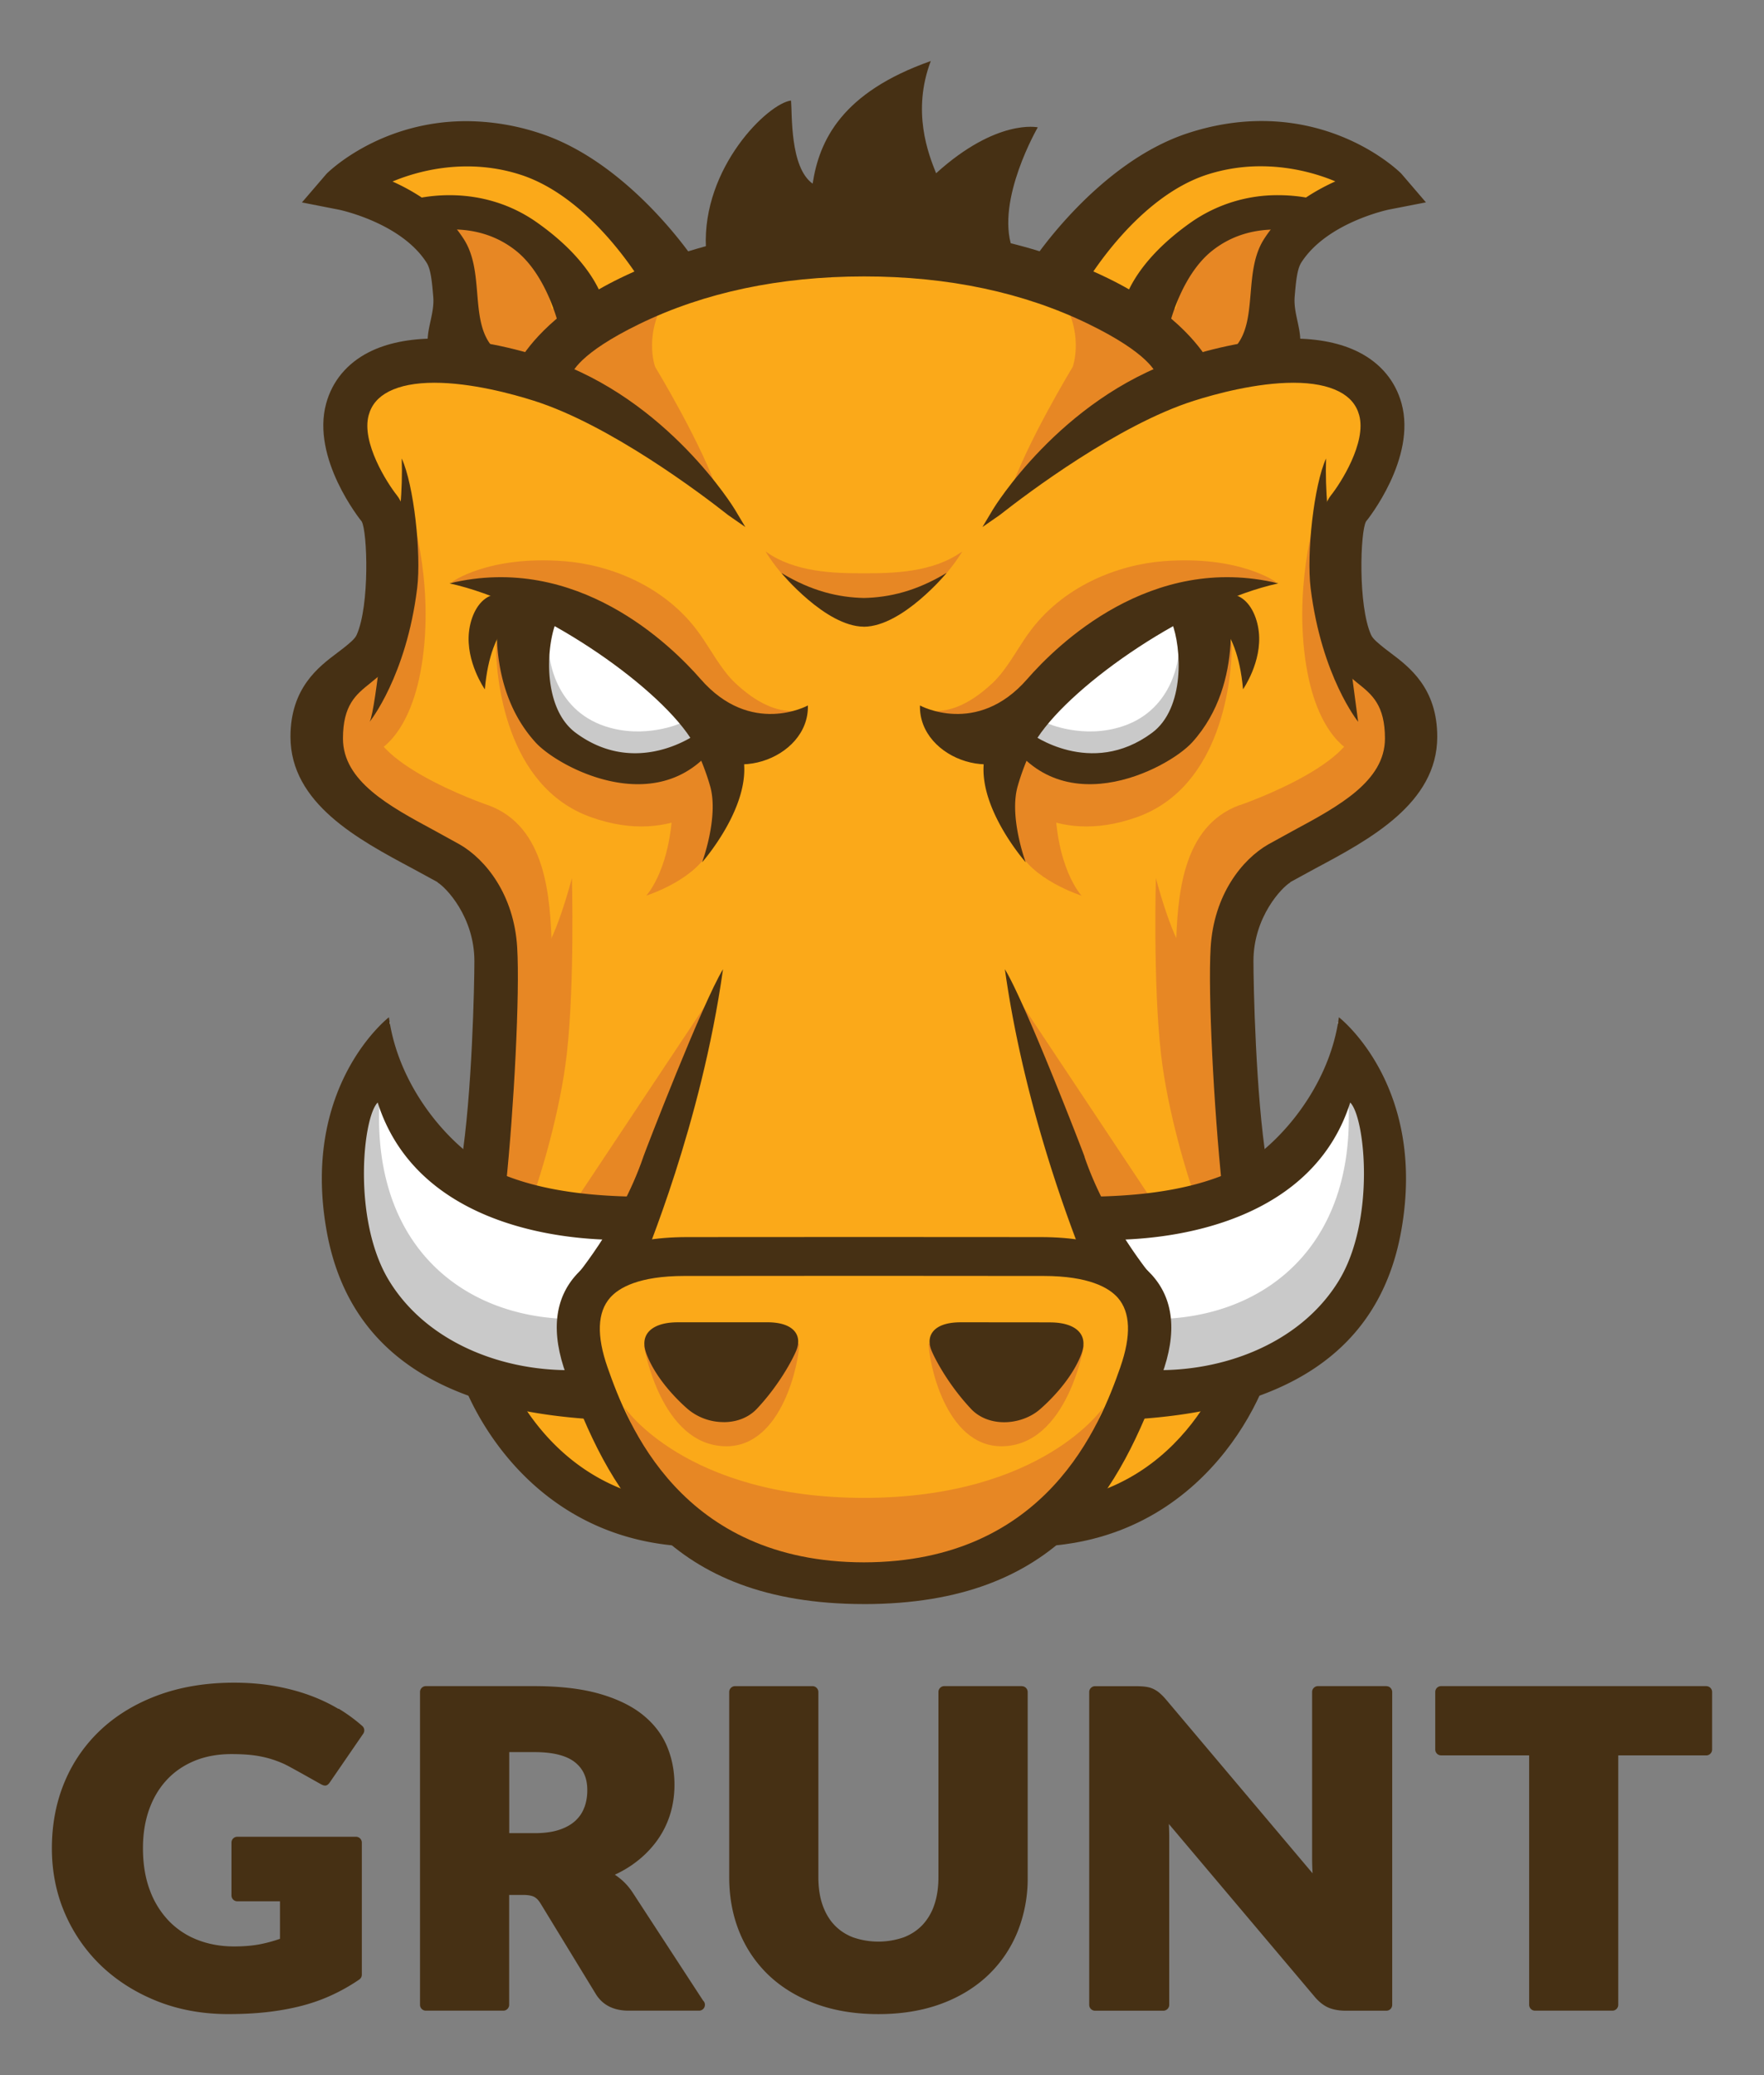 <svg xmlns="http://www.w3.org/2000/svg" xmlns:xlink="http://www.w3.org/1999/xlink" viewBox="0 0 72.25 85" fill="#fff" fill-rule="evenodd" stroke="#000" stroke-linecap="round" stroke-linejoin="round"><rect x="0" y="0" width="72.25" height="85" fill="#808080" stroke="none"/><use xlink:href="#A" x="2.125" y="2.5"/><symbol id="A" overflow="visible"><g stroke="none"><path d="M12.802 15.362l1.239 5.567c.155 1.392-2.789 4.484-2.789 6.03s.619 4.33 4.029 5.722 3.874 4.948 3.874 7.113-1.239 6.339-1.239 6.339-.775 10.36 3.409 12.215 3.254 1.855 4.183 1.855 7.747 2.785 11.776 1.702 5.113-2.319 5.113-2.319 4.029.309 5.268-3.247 2.014-10.977 1.549-14.379-1.085-7.885 1.704-9.432 5.733-3.402 5.268-4.947-2.944-3.711-2.944-3.711-.62-3.864-.157-4.792 3.254-3.247 1.704-4.947-4.34-1.7-4.34-1.7l-3.562.308s-6.041-5.413-13.945-5.104c-7.898.309-12.858 5.102-12.858 5.102s-2.634-.928-4.958 0-2.789 0-2.324 2.628z" fill="#fba919"/><g fill="#e78724"><path d="M26.961 38.384l-5.32 8.005c-.348.514 2.251.55 2.251.55l3.069-8.554zm1.461-9.707L26.99 32.2c-.55 1.327-2.647 1.987-2.647 1.987s1.087-1.138 1.087-4.02c0-1.208 1.564-1.689 1.564-1.689l1.428.2z"/><path d="M27.487 29.979s-1.895 2.251-5.414.991-3.881-5.763-3.881-7.024 6.678 1.261 7.581 1.801 2.616 2.701 1.714 4.232zM14.194 5.925s3.249-.631 5.414 1.08 2.797 3.062 2.797 3.062l-3.65 2.887s-1.764-.816-2.306-3.158-.18-3.421-2.256-3.872z"/><path d="M26.54 23.477c-1.399-1.981-3.704-2.845-5.544-2.989-3.138-.245-4.628.862-4.628.862s5.139.217 6.621 2.159c2.758 3.613 6.781 3.907 7.424 3.113-.744.037-1.562-.331-2.438-1.157-.547-.517-.991-1.359-1.435-1.988zm-8.676 7.005s-5.702-1.956-4.619-3.937.221-3.061.221-3.061-3.184 2.372-2.373 4.893c.499 1.547 1.335 2.668 5.929 4.815 2.203 4.083.455 11.434.56 11.468.174.057 3.093-1.44 2.894-8.317-.061-2.113-.229-4.994-2.611-5.864zm7.473-21.034l-5.667 2.9 1.289.643c-.123.199-.182.318-.182.318l1.322.6 5.209 3.836c-.66-2.027-2.598-5.213-2.598-5.213s-.55-1.464.624-3.085zm7.943 49.408c-7.349 0-9.838-3.723-9.838-3.723l1.149 2.791c.434 1.207 5.065 4.964 8.679 4.964"/><path d="M24.247 52.617s.676 4.124 3.383 4.124c2.301 0 2.979-3.483 2.979-4.203l-6.362.079zm-4.506-6.218c.241-.661 1.083-3.332 1.353-5.763.323-2.912.206-7.17.206-7.17s-.722 2.791-1.356 3.243-1.806 3.511-1.806 3.511l-.928 6.09c.828.165 1.524-.321 2.526.09zm-6.538-18.066s1.534-.541 1.986-3.872-.542-6.214-.542-6.214.09 4.593-.451 5.493-.993 1.17-1.625 2.341.27 1.891.632 2.251z"/></g><path d="M15.034 6.712l-.313-.198c-.923.031.313.198.313.198z" fill="#fdc168"/><path d="M26.585 8.461s-1.444-.24-2.166-1.32-2.768-3.242-6.028-3.266-6.486.865-6.486.865l2.816 1.774 1.68.023c3.534.117 4.078 3.604 4.078 3.604l12.455-1.711" fill="#fba919"/><path d="M27.788 27.725s-1.685 1.681-4.272 1.14-4.152-1.681-4.272-3.662.542-2.761.542-2.761 2.889.902 4.273 2.102 2.407 3.123 3.731 3.183z"/><path d="M25.749 27.125s-1.461.666-3.094.123c-2.138-.711-2.28-2.93-2.28-2.93s-1.311 3.841 2.366 4.58c2.949.593 4.694-1.112 4.694-1.112l-1.684-.66z" fill="#c9c9c9"/><g fill="#463014"><path d="M26.788 7.647c-.157-3.294 2.548-5.917 3.486-6.028.052.558-.052 2.735.885 3.404.273-1.778 1.196-3.738 4.839-5.023-.78 2.065-.104 3.795.218 4.597 2.488-2.254 4.165-1.881 4.165-1.881s-1.729 2.977-1.053 4.93c-4.995-.391-12.516.53-12.54.001zm-10.59 5.017c-1.192-.987-.303-1.902-.398-3.023-.051-.596-.098-1.159-.296-1.47-1.097-1.728-3.684-2.252-3.71-2.258l-1.214-.237.804-.938c.104-.121 3.406-3.264 8.515-1.619 3.574 1.15 6.219 5.05 6.317 5.208l-1.791.841c-.021-.033-2.112-3.699-5.177-4.685-2.477-.798-4.761-.039-5.741.459 1.04.414 2.4 1.169 3.22 2.46.388.609.452 1.377.514 2.12.083.984.161 1.913.887 2.514l-1.929.629zm-3.183 14.402s1.501-1.858 1.946-5.473c.175-1.424-.136-4.233-.632-5.313.09 2.657-.587 5.313-.587 5.313s-.456 4.933-.726 5.473z"/><path d="M20.933 10.788c-.001-.004-.482-2.101-1.815-3.16-1.881-1.493-4.178-.699-4.201-.692l-.333-1.028c.112-.036 2.738-.861 5.157.836 2.434 1.707 2.727 3.254 2.751 3.425l-1.558.62zm-3.202 14.946s-.788-1.125-.646-2.363c.07-.611.354-1.239.861-1.461.942-.411 1.36.653 1.36.653s-1.326.326-1.573 3.172z"/><path d="M26.38 27.448l.05.096s-2.457 1.84-4.975-.027c-1.348-1-1.221-3.474-.808-4.523a8.12 8.12 0 0 1 2.746 1.192l-1.802-1.502-1.094-.309-2.125-.726c-.027.162-.802 3.789 1.435 6.258.992 1.096 5.642 3.549 7.849-.645l-1.276.191z"/><path d="M26.15 27.718c1.383 2.101 4.874.9 4.814-1.321 0 0-2.332 1.284-4.393-1.08-1.203-1.379-5.058-5.187-10.285-3.921 3.61.792 8.389 4.083 9.864 6.325zm-10.352 5.93c.333.192 1.506 1.405 1.507 3.219 0 .909-.091 5.479-.542 8.271.679.44 1.152.534 1.827.982.338-3.233.581-7.919.468-9.811-.129-2.157-1.286-3.604-2.358-4.221l-1.04-.573c-1.838-.991-3.738-2.016-3.738-3.766 0-1.369.533-1.798 1.099-2.251l.06-.049c.374-.302.8-.645 1.051-1.207.686-1.538.798-5.457 0-6.452-.397-.496-1.464-2.164-1.157-3.283.117-.428.388-.745.826-.97.465-.238 1.093-.359 1.866-.359 1.518 0 3.203.46 4.071.736 3.105.981 6.851 3.811 7.925 4.657l.053.04.686.477-.429-.719c-.026-.045-2.748-4.511-7.615-6.149-.947-.319-2.806-.853-4.635-.853-1.087 0-2.012.189-2.744.562-.891.455-1.494 1.181-1.745 2.098-.615 2.249 1.388 4.753 1.456 4.834.234.415.333 3.434-.206 4.643-.074.166-.276.33-.535.538l-.267.204c-.76.572-1.91 1.438-1.91 3.432 0 2.728 2.774 4.21 5.001 5.398l1.031.562z"/><path d="M16.198 12.664c-1.192-.987-.303-1.902-.398-3.023-.051-.596-.098-1.159-.296-1.47-1.097-1.728-3.684-2.252-3.71-2.258l-1.214-.237.804-.938c.104-.121 3.406-3.264 8.515-1.619 3.574 1.15 6.219 5.05 6.317 5.208l-1.791.84c-.021-.033-2.112-3.699-5.177-4.685-2.477-.798-4.761-.039-5.741.458 1.04.414 2.4 1.169 3.22 2.46.388.609.452 1.377.514 2.12.083.984.161 1.913.887 2.514l-1.929.629z"/><path d="M16.16 12.865l-.077-.064c-.884-.73-.727-1.453-.575-2.149.069-.321.142-.655.112-.996-.048-.574-.095-1.115-.268-1.389-1.044-1.645-3.568-2.172-3.593-2.177l-1.517-.298 1.006-1.172c.019-.021 2.139-2.157 5.728-2.157a9.67 9.67 0 0 1 2.978.485c3.729 1.2 6.391 5.243 6.416 5.283l.108.172-2.12.996-.085-.134c-.227-.387-2.237-3.694-5.081-4.609-.698-.226-1.433-.34-2.186-.34-1.361 0-2.466.372-3.054.619.983.442 2.173 1.185 2.927 2.372.41.647.477 1.436.541 2.198.079.949.155 1.842.823 2.394l.252.208-2.333.764z"/><path d="M20.933 10.788c-.001-.004-.482-2.101-1.815-3.16-1.881-1.493-4.178-.699-4.201-.692l-.333-1.028c.112-.036 2.738-.861 5.157.836 2.434 1.707 2.727 3.254 2.751 3.425l-1.558.62z"/><path d="M20.803 11.032l-.047-.206c-.005-.02-.477-2.046-1.752-3.058-.727-.577-1.604-.87-2.604-.87a4.85 4.85 0 0 0-1.425.208l-.172.058-.446-1.372.172-.055c.077-.025.773-.242 1.76-.242 1.301 0 2.53.381 3.557 1.102 2.496 1.751 2.8 3.368 2.827 3.547l.023.142-1.887.751zm-4.403-4.495c1.069 0 2.048.328 2.829.948 1.133.9 1.665 2.489 1.827 3.059l1.227-.488c-.111-.432-.6-1.73-2.647-3.166-.979-.687-2.105-1.035-3.349-1.035-.682 0-1.212.108-1.474.174l.221.683a5.38 5.38 0 0 1 1.366-.175zm11.116 49.214a2.28 2.28 0 0 1-1.455-.519c-.289-.248-1.265-1.143-1.696-2.24-.161-.41-.125-.738.108-.974.161-.162.494-.355 1.171-.355h.482l2.367-.001h.792c.516 0 .885.111 1.097.328.272.279.185.636.11.823-.132.328-.681 1.396-1.611 2.387-.333.357-.817.553-1.363.553zm.559-27.909l-1.925-.124s.492.866.811 1.985c.36 1.266-.329 3.117-.329 3.117s2.567-2.9 1.443-4.979zm-2.403 32.982c-6.852-.525-9.263-6.986-9.263-8.332h1.79-.895.895c.009.583 1.83 6.109 7.611 6.553l-.137 1.781z"/></g><path d="M23.746 49.248c-.107-.618-.118-1.203.013-1.779-.521-.391-1.455-.536-2.156-.764-.575-.362-3.508.37-5.637-2.2-2.668-3.219-2.106-5.142-2.106-5.142-.684.758-1.346.468-2.39 4.004s.49 6 3.349 8.474c1.35 1.168 3.26 1.649 4.901 1.834-.55-.551.94-.607 1.967-.99-.083-.828.055-1.63.673-2.277.373-.391.853-.623 1.35-.809l.078-.185-.044-.174z"/><path d="M21.675 52.67c-.059-.174-.104-.351-.148-.529-.047-.194-.284-.746.008-.117a2.33 2.33 0 0 1-.16-.494c-4.629-.006-8.657-3.177-7.878-9.845-.605-.803-1.454 1.619-1.454 1.619s-2.316 6.715 3.668 9.317c1.995.868 3.757 1.49 4.173 1.239.866.175 1.649-.427 1.942-.823a4.66 4.66 0 0 1-.148-.367z" fill="#c9c9c9"/><g fill="#463014"><path d="M23.663 48.281a3.7 3.7 0 0 1 .395-1.651l.062-.11c-1.781-.015-3.833-.185-5.58-.883-1.919-.767-4.321-3.389-4.735-6.469 0 0-3.615 2.785-2.553 8.745.996 5.597 5.69 7.421 11.043 7.73.004-.036-.601-1.283-.41-2.046-3.039.221-6.438-.951-8.078-3.645-1.501-2.464-1.08-6.674-.463-7.291 1.507 4.742 6.924 5.706 10.322 5.623z"/><path d="M24.224 44.887c-.963 2.821-2.931 5.103-2.931 5.103s2.707-.124 2.856-.602c.111-.353 2.444-5.802 3.339-12.187-.842 1.381-3.182 7.441-3.264 7.683z"/></g><g fill="#e78724"><path d="M39.558 38.384l5.32 8.005c.348.514-2.252.55-2.252.55l-3.068-8.554zm-1.462-9.707l1.431 3.523c.55 1.327 2.647 1.987 2.647 1.987s-1.087-1.138-1.087-4.02c0-1.208-1.564-1.689-1.564-1.689l-1.426.2z"/><path d="M39.031 29.979s1.895 2.251 5.415.991 3.88-5.763 3.88-7.024-6.678 1.261-7.581 1.801-2.617 2.701-1.715 4.232zM52.324 5.925s-3.249-.631-5.415 1.08-2.798 3.062-2.798 3.062l3.649 2.887s1.764-.816 2.305-3.158.18-3.421 2.256-3.872z"/><path d="M39.978 23.477c1.399-1.981 3.703-2.845 5.544-2.989 3.138-.245 4.627.862 4.627.862s-5.139.217-6.621 2.159c-2.758 3.613-6.78 3.907-7.423 3.113.743.037 1.562-.331 2.437-1.157.547-.517.991-1.359 1.433-1.988zm8.676 7.005s5.702-1.956 4.619-3.937-.222-3.062-.222-3.062 3.185 2.372 2.373 4.892c-.499 1.547-1.335 2.668-5.929 4.815-2.205 4.083-.456 11.434-.56 11.468-.176.057-3.093-1.44-2.895-8.317.061-2.111.229-4.994 2.611-5.864zM41.182 9.448l5.666 2.9-1.288.643c.123.199.184.318.184.318l-1.322.6-5.209 3.836c.66-2.027 2.596-5.213 2.596-5.213s.55-1.464-.624-3.085zm-7.943 49.408c7.348 0 9.837-3.723 9.837-3.723l-1.148 2.791c-.434 1.207-5.066 4.964-8.678 4.964"/><path d="M42.272 52.617s-.677 4.124-3.383 4.124c-2.3 0-2.978-3.483-2.978-4.203l6.362.079zm4.505-6.218c-.241-.661-1.083-3.332-1.354-5.763-.325-2.912-.206-7.17-.206-7.17s.722 2.791 1.353 3.243 1.805 3.511 1.805 3.511l.928 6.09c-.828.165-1.524-.321-2.526.09zm6.539-18.066s-1.535-.541-1.986-3.872.542-6.214.542-6.214-.091 4.593.45 5.493.993 1.17 1.624 2.341-.272 1.891-.632 2.251z"/></g><path d="M51.484 6.712l.314-.198c.923.031-.314.198-.314.198z" fill="#fdc168"/><path d="M39.932 8.461s1.444-.24 2.166-1.32 2.768-3.242 6.029-3.266 6.486.865 6.486.865l-2.815 1.774c-.298-.009-.819-.006-1.681.023-3.533.117-4.077 3.604-4.077 3.604L33.586 8.428" fill="#fba919"/><path d="M38.73 27.725s1.685 1.681 4.271 1.14 4.152-1.681 4.272-3.662-.541-2.761-.541-2.761-2.888.902-4.272 2.102-2.406 3.123-3.73 3.183z"/><path d="M40.768 27.125s1.462.666 3.094.123c2.139-.711 2.281-2.93 2.281-2.93s1.311 3.841-2.366 4.58c-2.949.593-4.693-1.112-4.693-1.112l1.684-.66z" fill="#c9c9c9"/><g fill="#463014"><path d="M50.32 12.664c1.192-.987.304-1.902.398-3.023.05-.596.097-1.159.295-1.47 1.097-1.728 3.684-2.252 3.711-2.258l1.214-.237-.804-.938c-.104-.121-3.405-3.264-8.515-1.619-3.574 1.15-6.219 5.05-6.318 5.208l1.791.84c.021-.033 2.112-3.699 5.179-4.685 2.477-.798 4.761-.039 5.739.458-1.04.414-2.4 1.169-3.22 2.46-.388.609-.452 1.377-.514 2.12-.083.984-.163 1.913-.889 2.514l1.927.629zm3.182 14.402s-1.501-1.858-1.946-5.473c-.174-1.424.135-4.233.632-5.313-.09 2.657.587 5.313.587 5.313l.727 5.473z"/><path d="M45.585 10.788c.001-.004.482-2.101 1.816-3.16 1.881-1.493 4.178-.699 4.2-.692l.335-1.028c-.112-.036-2.737-.861-5.157.836-2.435 1.707-2.727 3.254-2.753 3.425l1.558.62zm3.202 14.946s.788-1.125.645-2.363c-.07-.611-.354-1.239-.86-1.461-.942-.411-1.359.653-1.359.653s1.325.326 1.574 3.172z"/><path d="M40.137 27.448l-.05.096s2.456 1.84 4.974-.027c1.349-1 1.221-3.474.807-4.523-1.073.243-1.984.681-2.746 1.192l1.802-1.502 1.094-.309 2.124-.726c.026.162.802 3.789-1.437 6.258-.993 1.096-5.642 3.549-7.849-.645l1.276.191z"/><path d="M40.367 27.718c-1.383 2.101-4.873.9-4.812-1.321 0 0 2.332 1.284 4.392-1.08 1.203-1.379 5.058-5.187 10.286-3.921-3.61.792-8.39 4.083-9.865 6.325zm10.354 5.93c-.333.192-1.507 1.405-1.507 3.219-.001.909.09 5.479.542 8.271-.679.44-1.152.534-1.827.982-.338-3.233-.582-7.919-.468-9.811.129-2.157 1.286-3.604 2.359-4.221l1.042-.573c1.838-.991 3.738-2.016 3.738-3.766 0-1.369-.534-1.798-1.099-2.251l-.061-.049c-.374-.302-.799-.645-1.05-1.207-.686-1.538-.8-5.457-.002-6.452.397-.496 1.464-2.164 1.157-3.283-.117-.428-.388-.745-.826-.97-.465-.238-1.093-.359-1.866-.359-1.518 0-3.203.46-4.071.736-3.105.981-6.851 3.811-7.927 4.657l-.053.04-.688.477.429-.719c.026-.045 2.747-4.511 7.615-6.149.947-.319 2.806-.853 4.635-.853 1.087 0 2.01.189 2.742.562.891.455 1.494 1.181 1.745 2.098.615 2.249-1.386 4.753-1.456 4.834-.235.415-.333 3.434.206 4.643.074.166.278.33.535.538l.267.204c.76.572 1.91 1.438 1.91 3.432 0 2.728-2.772 4.21-4.999 5.398l-1.029.562z"/><path d="M47.414 12.342c-.441-.745-1.569-2.184-4.168-3.449-2.901-1.411-6.258-2.126-9.98-2.128v-.001h-.013v.002c-3.721.002-7.079.719-9.98 2.128-2.598 1.266-3.725 2.704-4.167 3.449l-.189.251 2.225.494.072-.089.037-.082c.034-.147.333-.94 2.814-2.147 2.653-1.291 5.746-1.945 9.195-1.947s6.542.656 9.195 1.947c2.481 1.208 2.782 2 2.816 2.147l.036.082.07.089 2.226-.494-.189-.25z"/><path d="M50.32 12.664c1.192-.987.304-1.902.398-3.023.05-.596.097-1.159.295-1.47 1.097-1.728 3.684-2.252 3.711-2.258l1.214-.237-.804-.938c-.104-.121-3.405-3.264-8.515-1.619-3.574 1.15-6.219 5.05-6.318 5.208l1.791.84c.021-.033 2.112-3.699 5.179-4.685 2.477-.798 4.761-.039 5.739.458-1.04.414-2.4 1.169-3.22 2.46-.388.609-.452 1.377-.514 2.12-.083.984-.163 1.913-.889 2.514l1.927.629z"/><path d="M48.026 12.103l.251-.208c.668-.552.742-1.445.823-2.393.065-.764.131-1.553.541-2.2.753-1.187 1.945-1.928 2.927-2.372-.588-.249-1.693-.619-3.055-.619a7.12 7.12 0 0 0-2.185.338c-2.844.915-4.853 4.221-5.081 4.609l-.085.134-2.12-.994.108-.172c.025-.04 2.685-4.083 6.415-5.283.998-.323 2.001-.485 2.98-.485 3.591 0 5.71 2.136 5.727 2.157l1.006 1.174-1.516.296c-.025.004-2.549.532-3.593 2.177-.172.274-.218.815-.267 1.389-.028.341.043.673.113.996.151.696.308 1.419-.575 2.149l-.076.062-2.333-.764z"/><path d="M45.585 10.788c.001-.004.482-2.101 1.816-3.16 1.881-1.493 4.178-.699 4.2-.692l.335-1.028c-.112-.036-2.737-.861-5.157.836-2.435 1.707-2.727 3.254-2.753 3.425l1.558.62z"/><path d="M43.827 10.282l.021-.141c.026-.178.332-1.796 2.826-3.546a6.16 6.16 0 0 1 3.557-1.1c.987 0 1.683.217 1.76.242l.172.057-.446 1.372-.172-.057c-.064-.021-.645-.207-1.424-.207-1 0-1.876.294-2.602.872-1.275 1.013-1.747 3.038-1.751 3.058l-.045.208-1.887-.751zm7.656-3.57l.222-.683a6.13 6.13 0 0 0-1.475-.174c-1.243 0-2.37.348-3.349 1.035-2.047 1.436-2.537 2.734-2.648 3.166l1.228.488c.161-.57.693-2.159 1.826-3.058.783-.62 1.76-.948 2.829-.948.614 0 1.11.106 1.367.175zM37.638 55.201c-.93-.992-1.48-2.059-1.613-2.387-.076-.187-.163-.543.11-.823.212-.216.581-.328 1.096-.328h.794l2.367.002.482.002c.677 0 1.012.194 1.17.355.234.236.27.564.11.975-.431 1.096-1.407 1.992-1.696 2.24-.378.326-.921.519-1.454.519-.546 0-1.031-.196-1.363-.551zm.805-27.358l1.924-.124s-.492.866-.81 1.985c-.361 1.266.329 3.117.329 3.117s-2.568-2.9-1.445-4.979z"/></g><path d="M33.259 20.983c-1.227 0-2.827-.033-4.027-.894 0 0 1.572 2.749 4.025 2.749l.002-.348.002.348c2.454 0 4.025-2.749 4.025-2.749-1.2.86-2.801.894-4.027.894z" fill="#e78724"/><path d="M36.638 20.97c-1.231.743-2.33 1.001-3.378 1.024-1.049-.023-2.148-.28-3.379-1.024 0 0 1.793 2.183 3.37 2.2v.002h.009c1.586-.015 3.38-2.196 3.38-2.196zm4.208 39.854l-.137-1.78c5.781-.443 7.601-5.97 7.611-6.552h1.791c.002 1.345-2.411 7.807-9.262 8.332z" fill="#463014"/><path d="M42.771 49.248c.107-.618.118-1.203-.013-1.779.522-.391 1.455-.536 2.156-.764.573-.362 3.508.37 5.637-2.2 2.667-3.219 2.105-5.142 2.105-5.142.685.758 1.347.468 2.39 4.004s-.491 6-3.349 8.474c-1.35 1.168-3.26 1.649-4.902 1.834.55-.551-.938-.607-1.965-.99.083-.828-.055-1.63-.673-2.277-.371-.391-.851-.623-1.348-.809l-.078-.185.044-.174z"/><path d="M44.843 52.67c.06-.174.104-.351.148-.529.048-.194.285-.746-.007-.117.075-.161.124-.327.16-.494 4.629-.006 8.657-3.177 7.878-9.845.606-.803 1.455 1.619 1.455 1.619s2.318 6.715-3.668 9.317c-1.994.868-3.757 1.49-4.173 1.239-.867.175-1.649-.427-1.941-.823a4.68 4.68 0 0 0 .149-.367z" fill="#c9c9c9"/><g fill="#463014"><path d="M42.854 48.281a3.7 3.7 0 0 0-.394-1.651l-.062-.11c1.781-.015 3.833-.185 5.58-.883 1.92-.767 4.322-3.389 4.735-6.469 0 0 3.617 2.785 2.554 8.745-.998 5.597-5.691 7.421-11.044 7.73-.003-.036.602-1.283.411-2.046 3.039.221 6.439-.951 8.08-3.645 1.501-2.464 1.08-6.674.463-7.291-1.505 4.742-6.924 5.706-10.322 5.623z"/><path d="M45.016 49.685c-.639-.69-1.815-1.512-4.526-1.512l-7.22-.004h-.017l-7.221.004c-2.71 0-3.886.823-4.525 1.512-.932 1.004-1.078 2.401-.433 4.146 1.713 4.647 4.122 9.367 12.181 9.374v.001h.009c8.068-.004 10.477-4.724 12.191-9.372.645-1.745.499-3.142-.433-4.145zm-1.255 3.82c-.816 2.333-3.01 7.981-10.502 7.991-7.492-.01-9.686-5.657-10.502-7.991-.452-1.294-.417-2.252.106-2.848.357-.407 1.178-.892 3.048-.892l1.954-.001 5.395-.004 5.394.004 1.953.001c1.871 0 2.691.485 3.049.89.522.594.557 1.553.105 2.847z"/><path d="M42.294 44.887c.963 2.821 2.931 5.103 2.931 5.103s-2.706-.124-2.855-.602c-.11-.353-2.443-5.802-3.337-12.187.843 1.381 3.182 7.441 3.265 7.683zm-30.563 22.61c-.361-.217-.764-.407-1.201-.565s-.912-.282-1.424-.372-1.066-.135-1.645-.135c-1.122 0-2.155.167-3.069.498s-1.711.805-2.359 1.404a6.17 6.17 0 0 0-1.508 2.154C.176 71.308 0 72.225 0 73.209c0 .967.185 1.877.55 2.704a6.57 6.57 0 0 0 1.518 2.153c.643.6 1.411 1.079 2.286 1.421S6.192 80 7.219 80c.563 0 1.099-.026 1.588-.081s.964-.14 1.405-.253.86-.262 1.25-.442.77-.394 1.129-.641c.066-.045.104-.119.104-.198v-5.409a.24.24 0 0 0-.24-.24h-4.86a.24.24 0 0 0-.24.24v2.164a.24.24 0 0 0 .24.24h1.747v1.536c-.242.087-.499.157-.766.213-.32.066-.694.1-1.114.1-.541 0-1.048-.092-1.501-.27a3.28 3.28 0 0 1-1.17-.775 3.61 3.61 0 0 1-.777-1.255c-.189-.498-.284-1.079-.284-1.726 0-.585.087-1.121.257-1.594s.414-.875.724-1.208.69-.591 1.131-.774.953-.277 1.513-.277c.31 0 .59.013.836.041a4.53 4.53 0 0 1 .694.134c.219.062.435.142.645.238.219.102 1.239.681 1.475.813.163.091.261.096.371-.057l1.375-2.002a.24.24 0 0 0-.036-.317 6.71 6.71 0 0 0-.974-.713zm12.061 7.532c-.15-.231-.33-.431-.535-.593a3.29 3.29 0 0 0-.199-.146c.28-.129.539-.279.771-.448a4.22 4.22 0 0 0 .915-.891c.25-.334.44-.702.566-1.094s.19-.812.19-1.252c0-.576-.108-1.116-.321-1.608-.216-.499-.565-.936-1.034-1.3-.465-.358-1.067-.639-1.791-.838-.715-.195-1.587-.293-2.591-.293h-4.445a.24.24 0 0 0-.24.24V79.62a.24.24 0 0 0 .24.24h3.171a.24.24 0 0 0 .24-.24v-4.501h.567c.253 0 .388.043.456.079.095.05.181.138.258.263l2.271 3.722c.278.45.732.677 1.348.677h2.878a.24.24 0 0 0 .24-.24c0-.069-.028-.131-.076-.175l-2.878-4.415zm-1.984-3.499c-.074.21-.193.387-.359.544s-.39.283-.658.374c-.276.094-.62.141-1.025.141h-1.034v-3.32h1.036c.758 0 1.318.142 1.664.422.335.27.497.642.497 1.132.002.253-.038.489-.117.706zm17.914-4.964h-3.171a.24.24 0 0 0-.24.24v7.59c0 .423-.057.803-.17 1.132a2.25 2.25 0 0 1-.477.815c-.206.218-.461.39-.762.508a3.16 3.16 0 0 1-2.103 0c-.299-.118-.554-.29-.76-.511s-.367-.499-.478-.821-.168-.708-.168-1.131v-7.581a.24.24 0 0 0-.24-.24h-3.171a.24.24 0 0 0-.24.24v7.589c0 .814.142 1.573.422 2.254a5.05 5.05 0 0 0 1.221 1.782c.528.495 1.178.885 1.931 1.159s1.602.41 2.54.41c.932 0 1.783-.138 2.532-.409s1.401-.664 1.929-1.159.942-1.095 1.225-1.78a5.85 5.85 0 0 0 .425-2.255v-7.589c0-.132-.106-.24-.238-.24zm14.929 0h-2.795a.24.24 0 0 0-.24.24v6.78a11.1 11.1 0 0 0 .019.647l-6.011-7.128a2.59 2.59 0 0 0-.257-.26c-.087-.074-.182-.132-.276-.174s-.2-.068-.318-.083a3.41 3.41 0 0 0-.376-.019h-1.67a.24.24 0 0 0-.24.24v12.813a.24.24 0 0 0 .24.24h2.795c.132 0 .242-.108.242-.24v-6.868a10.98 10.98 0 0 0-.015-.541l5.966 7.07c.181.216.376.37.58.456.199.082.437.123.711.123h1.651a.24.24 0 0 0 .24-.24V66.809c0-.133-.106-.241-.238-.241zm13.109 0H56.9a.24.24 0 0 0-.24.24v2.357a.24.24 0 0 0 .24.24h3.606v10.217a.24.24 0 0 0 .24.24h3.169a.24.24 0 0 0 .24-.24V69.404h3.604a.24.24 0 0 0 .24-.24v-2.357c.002-.132-.108-.24-.24-.24z"/></g></g></symbol></svg>